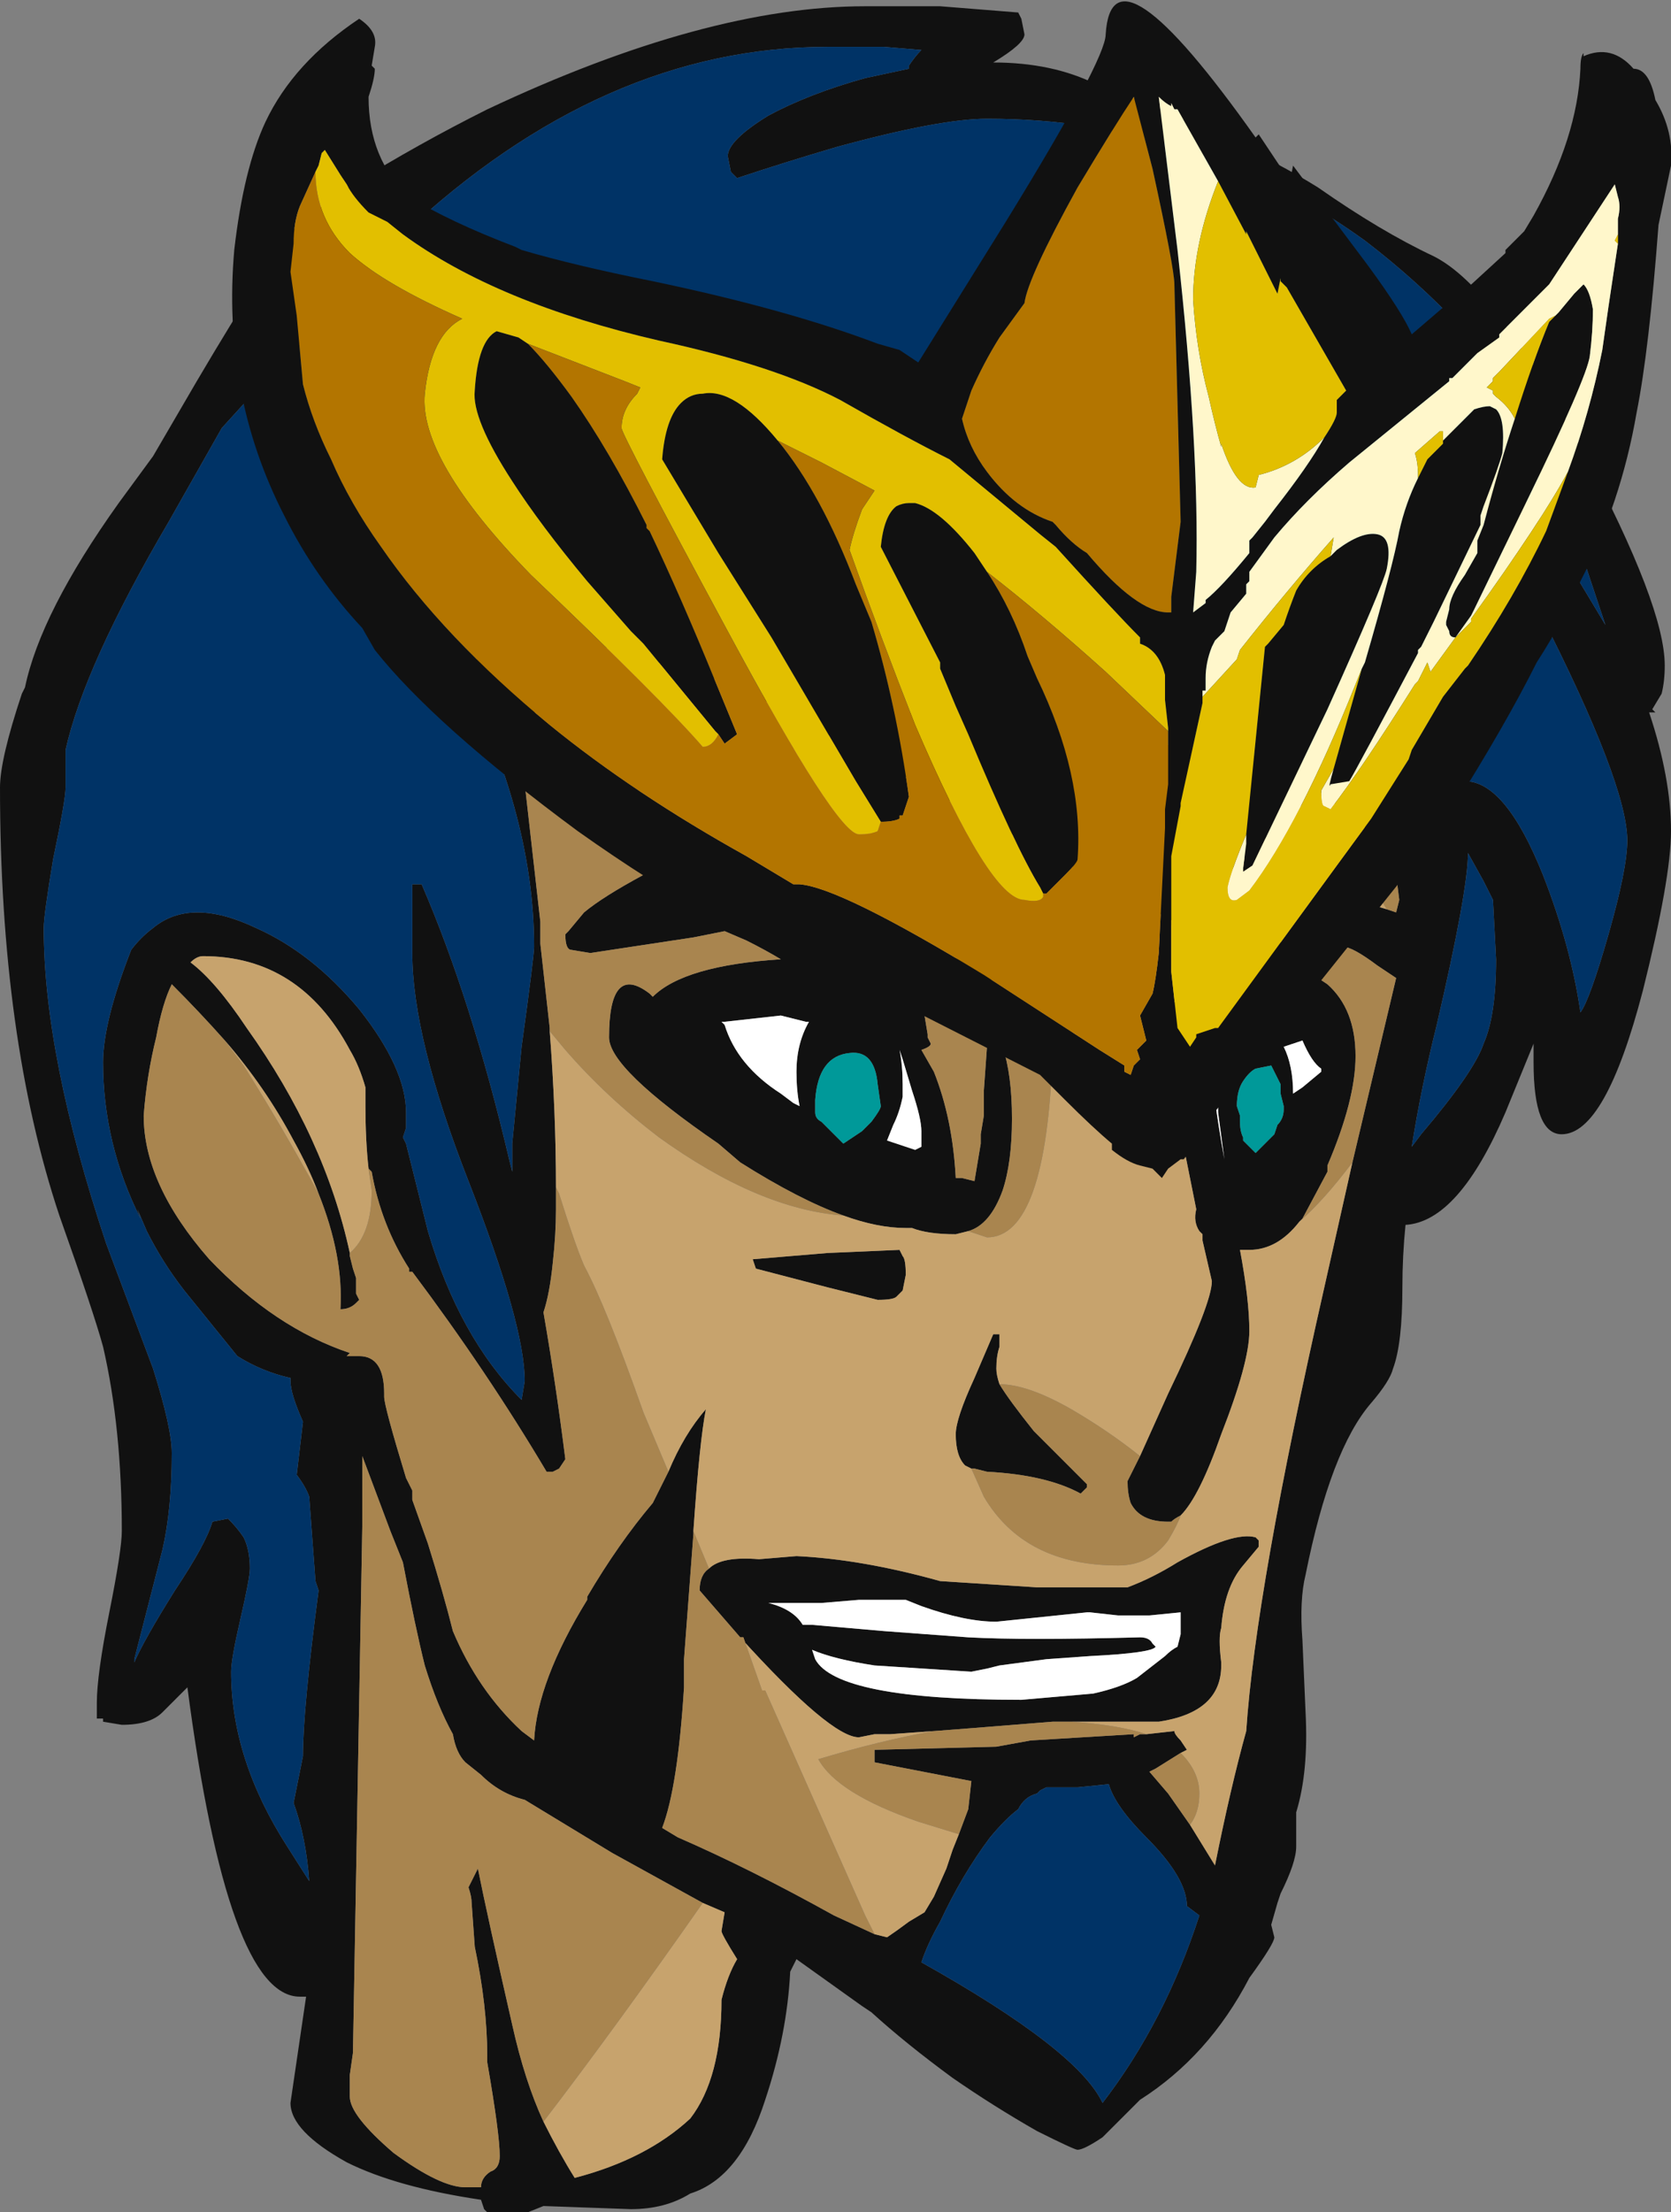 <?xml version="1.0" encoding="UTF-8" standalone="no"?>
<svg xmlns:ffdec="https://www.free-decompiler.com/flash" xmlns:xlink="http://www.w3.org/1999/xlink" ffdec:objectType="frame" height="247.8px" width="187.25px" xmlns="http://www.w3.org/2000/svg">
  <rect width="100%" height="100%" fill="#808080" stroke="none"/>
  <g transform="matrix(1.0, 0.0, 0.0, 1.0, 81.9, 133.35)">
    <use ffdec:characterId="1664" height="35.4" transform="matrix(7.0, 0.0, 0.0, 7.0, -81.9, -133.35)" width="26.75" xlink:href="#shape0"/>
  </g>
  <defs>
    <g id="shape0" transform="matrix(1.0, 0.0, 0.0, 1.0, 11.7, 19.05)">
      <path d="M4.7 -18.5 Q4.7 -18.35 4.2 -18.05 5.15 -18.05 5.85 -17.7 8.2 -16.8 9.4 -16.05 10.4 -15.35 11.25 -14.95 12.25 -14.45 13.65 -11.8 14.95 -9.35 14.95 -8.4 14.95 -8.15 14.9 -7.95 L14.75 -7.7 14.8 -7.65 14.7 -7.65 Q15.05 -6.6 15.05 -5.75 15.05 -5.0 14.6 -3.2 14.0 -0.9 13.3 -0.9 12.85 -0.9 12.85 -2.05 L12.85 -2.35 12.4 -1.25 Q11.65 0.5 10.8 0.55 10.75 1.05 10.75 1.55 10.75 2.45 10.6 2.85 10.55 3.05 10.25 3.4 9.6 4.15 9.2 6.15 9.1 6.55 9.15 7.2 L9.2 8.35 Q9.25 9.3 9.05 9.95 L9.05 10.5 Q9.05 10.75 8.8 11.25 L8.75 11.4 8.65 11.75 8.7 11.95 Q8.7 12.05 8.3 12.6 7.65 13.85 6.55 14.55 L5.95 15.15 Q5.65 15.35 5.55 15.35 5.5 15.35 4.9 15.05 4.2 14.65 3.55 14.2 2.8 13.65 2.25 13.15 L2.1 13.05 1.05 12.3 0.95 12.5 Q0.9 13.5 0.55 14.55 0.15 15.8 -0.65 16.05 -1.05 16.3 -1.6 16.3 L-3.0 16.25 -3.25 16.35 -3.9 16.35 -3.95 16.3 -4.0 16.15 Q-5.35 15.95 -6.15 15.55 -7.05 15.05 -7.05 14.6 L-6.8 12.9 -6.9 12.9 Q-8.05 12.9 -8.7 7.95 L-9.1 8.35 Q-9.3 8.55 -9.75 8.55 L-10.05 8.5 -10.05 8.45 -10.15 8.45 -10.15 8.2 Q-10.15 7.75 -9.95 6.75 -9.75 5.75 -9.75 5.45 -9.75 3.8 -10.05 2.5 -10.2 1.95 -10.75 0.4 -11.7 -2.45 -11.7 -6.45 -11.7 -6.9 -11.35 -7.95 L-11.3 -8.05 Q-11.05 -9.25 -9.8 -11.0 L-9.25 -11.75 -8.55 -12.95 Q-7.4 -14.9 -6.9 -15.5 L-6.05 -16.1 Q-5.0 -16.75 -3.9 -17.3 -0.4 -18.95 2.15 -18.95 L3.35 -18.95 4.6 -18.85 4.65 -18.75 4.7 -18.5 M1.55 -18.3 Q-2.05 -18.3 -5.25 -15.3 L-7.65 -12.75 -8.15 -12.2 -9.0 -10.7 Q-10.35 -8.4 -10.65 -7.05 L-10.65 -6.45 Q-10.65 -6.25 -10.85 -5.3 -11.0 -4.4 -11.0 -4.2 -11.0 -2.15 -10.0 0.85 L-9.25 2.85 Q-8.95 3.8 -8.95 4.2 -8.95 5.1 -9.1 5.75 L-9.55 7.5 -9.55 7.55 Q-9.4 7.2 -8.9 6.4 -8.4 5.65 -8.3 5.3 L-8.05 5.25 Q-7.9 5.4 -7.8 5.55 -7.7 5.75 -7.7 6.05 -7.7 6.2 -7.85 6.85 -8.0 7.5 -8.0 7.7 -8.0 9.1 -7.1 10.5 L-6.75 11.05 Q-6.8 10.35 -7.0 9.8 L-6.85 9.05 Q-6.85 8.3 -6.6 6.4 L-6.65 6.25 -6.75 4.9 Q-6.8 4.75 -6.95 4.55 L-6.85 3.7 Q-7.05 3.25 -7.05 3.05 L-7.05 3.0 Q-7.5 2.9 -7.9 2.65 L-8.75 1.6 Q-9.1 1.15 -9.35 0.65 L-9.5 0.3 -9.45 0.45 Q-10.05 -0.75 -10.05 -2.05 -10.05 -2.7 -9.6 -3.85 -9.45 -4.05 -9.25 -4.2 -8.65 -4.7 -7.6 -4.2 -6.7 -3.8 -5.95 -2.9 -5.2 -1.95 -5.2 -1.25 L-5.2 -1.0 -5.25 -0.85 -5.2 -0.75 -4.85 0.65 Q-4.35 2.35 -3.35 3.35 L-3.3 3.05 Q-3.3 2.15 -4.2 -0.15 -5.1 -2.45 -5.1 -3.8 L-5.1 -4.9 -4.95 -4.9 Q-4.15 -3.05 -3.55 -0.5 L-3.5 -0.3 -3.5 -0.75 -3.35 -2.3 Q-3.15 -3.75 -3.15 -3.9 -3.15 -6.1 -4.45 -8.55 L11.75 -6.55 Q12.4 -6.55 13.0 -5.05 13.45 -3.9 13.6 -2.85 13.75 -3.05 14.05 -4.1 14.35 -5.15 14.35 -5.6 14.35 -6.5 12.95 -9.25 L11.25 -12.45 Q12.4 -11.75 13.7 -9.55 L14.0 -9.05 13.7 -9.95 11.7 -13.8 Q11.0 -14.55 10.15 -15.2 7.45 -17.15 4.1 -17.15 3.35 -17.15 1.7 -16.7 0.85 -16.45 0.1 -16.2 L0.0 -16.3 -0.05 -16.55 Q-0.05 -16.8 0.6 -17.2 1.25 -17.55 2.15 -17.8 L2.85 -17.95 2.85 -18.0 Q2.95 -18.15 3.05 -18.25 L2.45 -18.3 1.55 -18.3 M10.5 -4.5 L10.65 -4.45 10.7 -4.65 10.6 -5.45 9.4 -6.4 7.1 -4.3 0.05 -8.1 -2.75 -8.9 -3.35 -6.95 -3.05 -4.3 -3.05 -3.95 -2.9 -2.6 -2.9 -2.55 Q-2.8 -1.25 -2.8 -0.05 L-2.8 0.3 Q-2.8 0.7 -2.85 1.15 -2.9 1.65 -3.0 1.95 -2.8 3.1 -2.65 4.3 L-2.75 4.45 -2.85 4.5 -2.95 4.5 Q-3.9 2.9 -5.1 1.3 L-5.15 1.3 -5.15 1.25 Q-5.6 0.55 -5.75 -0.3 L-5.8 -0.35 Q-5.85 -0.8 -5.85 -1.35 L-5.85 -1.65 Q-5.95 -2.0 -6.1 -2.25 -6.9 -3.75 -8.45 -3.75 -8.55 -3.75 -8.65 -3.65 -8.25 -3.35 -7.75 -2.6 -6.5 -0.85 -6.1 1.0 L-6.1 1.05 -6.05 1.25 -6.0 1.4 -6.0 1.65 -5.95 1.75 -6.0 1.8 Q-6.1 1.9 -6.25 1.9 -6.2 1.05 -6.6 0.05 -6.75 -0.35 -7.0 -0.8 -7.45 -1.65 -8.1 -2.4 -8.5 -2.85 -8.95 -3.3 -9.1 -3.0 -9.2 -2.45 -9.35 -1.85 -9.4 -1.2 -9.4 -0.1 -8.35 1.1 -7.3 2.2 -6.1 2.6 L-6.15 2.65 -5.95 2.65 Q-5.55 2.65 -5.55 3.25 L-5.55 3.3 Q-5.55 3.45 -5.2 4.6 L-5.1 4.8 -5.1 4.95 -4.85 5.65 Q-4.6 6.45 -4.45 7.05 -4.05 8.0 -3.35 8.65 L-3.15 8.8 Q-3.1 7.85 -2.3 6.55 L-2.3 6.5 Q-1.8 5.65 -1.25 5.0 L-1.0 4.5 Q-0.75 3.9 -0.4 3.5 -0.5 4.0 -0.6 5.45 L-0.6 5.5 -0.75 7.5 -0.75 7.95 Q-0.85 9.55 -1.1 10.2 L-0.85 10.35 Q0.3 10.85 1.65 11.6 L2.3 11.9 2.5 11.95 Q2.65 11.85 2.85 11.7 L3.1 11.55 3.25 11.3 3.45 10.85 3.55 10.55 3.65 10.3 3.8 9.9 3.85 9.45 2.3 9.15 2.3 8.95 4.25 8.9 4.8 8.8 6.45 8.7 6.45 8.75 6.55 8.7 6.65 8.7 7.1 8.65 Q7.1 8.7 7.2 8.8 L7.3 8.95 7.2 9.0 6.8 9.25 6.7 9.3 7.0 9.65 7.35 10.15 7.75 10.8 Q8.0 9.55 8.25 8.65 8.4 6.4 9.5 1.55 L9.95 -0.45 10.65 -3.4 10.35 -3.6 Q9.95 -3.9 9.8 -3.9 L9.4 -3.4 9.55 -3.3 Q10.0 -2.9 10.0 -2.15 10.0 -1.45 9.55 -0.4 L9.55 -0.3 9.15 0.45 9.1 0.5 Q8.75 0.95 8.3 0.95 L8.15 0.95 Q8.3 1.75 8.3 2.25 8.3 2.75 7.85 3.9 7.5 4.9 7.2 5.2 7.1 5.25 7.05 5.3 L7.0 5.3 Q6.55 5.3 6.4 5.0 6.35 4.85 6.35 4.65 L6.55 4.25 7.0 3.25 Q7.7 1.8 7.7 1.45 L7.55 0.8 7.55 0.7 7.5 0.65 Q7.4 0.5 7.45 0.3 L7.3 -0.45 Q6.9 -2.4 6.9 -2.9 L10.0 -4.65 10.5 -4.5 M4.35 -3.45 L3.05 -2.85 3.1 -2.8 3.15 -2.5 3.15 -2.45 3.2 -2.35 Q3.2 -2.3 3.05 -2.25 L3.25 -1.9 Q3.55 -1.15 3.6 -0.2 L3.7 -0.2 3.9 -0.15 4.0 -0.75 4.0 -0.9 4.05 -1.2 4.05 -1.6 4.1 -2.3 4.35 -2.3 Q4.5 -1.85 4.5 -1.15 4.5 -0.45 4.35 0.0 4.15 0.55 3.8 0.65 L3.6 0.7 Q3.15 0.7 2.9 0.6 L2.8 0.6 Q2.35 0.6 1.8 0.4 1.1 0.15 0.15 -0.45 L-0.2 -0.75 Q-1.95 -1.95 -1.95 -2.45 -1.95 -3.65 -1.3 -3.15 L-1.25 -3.1 Q-0.75 -3.6 0.8 -3.7 0.55 -3.85 0.25 -4.0 L-0.1 -4.15 -0.6 -4.05 -2.25 -3.8 -2.55 -3.85 -2.55 -3.85 Q-2.65 -3.85 -2.65 -4.1 L-2.6 -4.15 -2.35 -4.45 Q-2.05 -4.7 -1.4 -5.05 L-0.95 -5.35 4.35 -3.45 M2.7 -2.25 Q2.75 -2.0 2.75 -1.7 L2.75 -1.5 Q2.7 -1.25 2.6 -1.05 L2.5 -0.8 2.95 -0.65 3.05 -0.7 3.05 -0.95 Q3.05 -1.15 2.9 -1.6 L2.75 -2.1 2.7 -2.25 M1.25 -2.7 L1.2 -2.7 0.8 -2.8 -0.1 -2.7 -0.15 -2.7 -0.1 -2.65 Q0.1 -2.0 0.8 -1.55 L1.0 -1.4 1.1 -1.35 Q1.05 -1.6 1.05 -1.9 1.05 -2.35 1.25 -2.7 M1.35 -1.25 Q1.35 -1.15 1.45 -1.1 L1.8 -0.75 2.1 -0.95 2.25 -1.1 Q2.4 -1.3 2.4 -1.35 L2.35 -1.7 Q2.3 -2.25 1.9 -2.2 1.4 -2.15 1.35 -1.45 L1.35 -1.25 M7.75 -1.9 L7.75 -1.45 Q7.8 -1.05 7.9 -0.5 L7.8 -1.25 7.8 -1.45 7.75 -1.9 M8.65 -2.0 L8.4 -1.95 Q8.3 -1.9 8.2 -1.75 8.1 -1.6 8.1 -1.35 L8.15 -1.2 8.15 -1.1 Q8.15 -0.95 8.2 -0.85 L8.2 -0.8 Q8.3 -0.7 8.4 -0.6 L8.7 -0.9 8.75 -1.05 Q8.85 -1.15 8.85 -1.3 L8.85 -1.35 8.8 -1.55 8.8 -1.7 8.65 -2.0 M9.45 -1.95 Q9.3 -2.05 9.15 -2.4 L8.85 -2.3 Q9.0 -2.0 9.0 -1.55 L9.15 -1.65 9.45 -1.9 9.45 -1.95 M11.05 -0.9 Q11.9 -1.9 12.05 -2.35 12.25 -2.8 12.25 -3.7 L12.2 -4.65 12.05 -4.95 11.8 -5.4 Q11.8 -4.8 11.3 -2.65 11.05 -1.65 10.9 -0.7 L11.05 -0.9 M-0.35 6.05 Q-0.15 5.85 0.45 5.9 L1.05 5.85 Q2.1 5.9 3.35 6.25 L4.9 6.35 6.35 6.35 Q6.75 6.2 7.15 5.95 8.05 5.45 8.4 5.55 L8.45 5.6 8.45 5.7 8.2 6.0 Q7.9 6.35 7.85 7.0 7.8 7.15 7.85 7.55 L7.85 7.6 Q7.85 8.35 6.85 8.5 L5.15 8.5 3.9 8.6 3.25 8.65 2.55 8.7 2.3 8.7 2.05 8.75 Q1.6 8.75 0.15 7.15 L-0.5 6.4 Q-0.5 6.15 -0.35 6.05 M6.7 6.8 L6.2 6.8 5.75 6.75 5.7 6.75 4.25 6.9 Q3.75 6.9 3.05 6.65 L2.8 6.55 2.05 6.55 1.45 6.6 0.6 6.6 Q1.0 6.7 1.15 6.95 L1.3 6.95 2.45 7.05 3.8 7.15 Q4.7 7.2 6.55 7.15 6.7 7.15 6.75 7.25 L6.8 7.3 Q6.75 7.4 5.75 7.45 L5.05 7.5 4.3 7.6 4.1 7.65 3.85 7.7 2.3 7.6 Q1.65 7.5 1.3 7.35 L1.35 7.5 Q1.7 8.15 4.65 8.15 L5.8 8.05 Q6.25 7.95 6.5 7.8 L6.95 7.45 Q7.05 7.35 7.15 7.3 L7.2 7.1 7.2 6.75 6.7 6.8 M3.85 4.45 L3.75 4.4 Q3.6 4.25 3.6 3.9 3.6 3.65 3.9 3.0 L4.2 2.3 4.3 2.3 4.3 2.5 Q4.25 2.65 4.25 2.85 4.25 2.95 4.3 3.1 4.45 3.35 4.85 3.85 L5.7 4.7 5.7 4.75 5.6 4.85 Q5.05 4.55 4.1 4.5 L3.9 4.45 3.85 4.45 M2.65 1.7 Q2.6 1.75 2.35 1.75 L1.55 1.55 0.4 1.25 0.35 1.1 1.55 1.0 2.7 0.95 2.75 1.05 Q2.8 1.1 2.8 1.35 L2.75 1.6 2.65 1.7 M5.05 9.55 L4.95 9.6 4.9 9.65 Q4.7 9.7 4.6 9.9 4.4 10.05 4.15 10.35 3.7 10.95 3.35 11.7 3.15 12.05 3.05 12.35 5.55 13.75 5.95 14.6 6.95 13.3 7.5 11.6 L7.3 11.45 Q7.3 11.0 6.65 10.35 6.15 9.85 6.05 9.5 L5.55 9.55 5.05 9.55 M-0.45 11.4 L-1.9 10.6 -3.3 9.75 Q-3.7 9.65 -4.0 9.35 L-4.25 9.15 Q-4.4 9.0 -4.45 8.7 -4.7 8.25 -4.9 7.6 -5.05 7.0 -5.25 5.95 L-5.45 5.45 -5.9 4.25 -5.9 5.35 -6.05 13.8 -6.1 14.15 -6.1 14.5 Q-6.1 14.8 -5.4 15.4 -4.65 15.95 -4.25 15.95 L-4.0 15.95 Q-4.0 15.8 -3.85 15.7 -3.7 15.65 -3.7 15.45 -3.7 15.1 -3.9 13.95 L-3.9 13.85 Q-3.9 13.05 -4.1 12.1 L-4.15 11.4 Q-4.15 11.3 -4.2 11.15 L-4.05 10.85 Q-3.9 11.6 -3.5 13.35 -3.3 14.25 -3.0 14.9 -2.75 15.4 -2.5 15.8 -1.35 15.5 -0.65 14.85 -0.15 14.2 -0.15 12.95 -0.05 12.55 0.1 12.3 -0.15 11.9 -0.15 11.85 L-0.1 11.55 -0.45 11.4 M-6.4 2.9 L-6.4 2.9" fill="#111111" fill-rule="evenodd" stroke="none"/>
      <path d="M1.55 -18.3 L2.45 -18.3 3.05 -18.25 Q2.95 -18.15 2.85 -18.0 L2.85 -17.95 2.15 -17.8 Q1.25 -17.55 0.6 -17.2 -0.05 -16.8 -0.05 -16.55 L0.0 -16.3 0.1 -16.2 Q0.85 -16.45 1.7 -16.7 3.35 -17.15 4.1 -17.15 7.45 -17.15 10.15 -15.2 11.0 -14.55 11.7 -13.8 L13.7 -9.95 14.0 -9.05 13.7 -9.55 Q12.4 -11.75 11.25 -12.45 L12.95 -9.25 Q14.35 -6.5 14.35 -5.6 14.35 -5.15 14.05 -4.1 13.75 -3.05 13.6 -2.85 13.45 -3.9 13.0 -5.05 12.4 -6.55 11.75 -6.55 L-4.45 -8.55 Q-3.15 -6.1 -3.15 -3.9 -3.15 -3.75 -3.35 -2.3 L-3.5 -0.75 -3.5 -0.3 -3.55 -0.5 Q-4.15 -3.05 -4.95 -4.9 L-5.1 -4.9 -5.1 -3.8 Q-5.1 -2.45 -4.2 -0.15 -3.3 2.15 -3.3 3.05 L-3.35 3.35 Q-4.35 2.35 -4.85 0.65 L-5.2 -0.75 -5.25 -0.85 -5.2 -1.0 -5.2 -1.25 Q-5.2 -1.95 -5.95 -2.9 -6.7 -3.8 -7.6 -4.2 -8.65 -4.7 -9.25 -4.2 -9.45 -4.05 -9.6 -3.85 -10.05 -2.7 -10.05 -2.05 -10.05 -0.75 -9.45 0.45 L-9.5 0.3 -9.35 0.65 Q-9.1 1.15 -8.75 1.6 L-7.9 2.65 Q-7.5 2.9 -7.05 3.0 L-7.05 3.05 Q-7.05 3.25 -6.85 3.7 L-6.95 4.55 Q-6.8 4.75 -6.75 4.9 L-6.65 6.25 -6.6 6.4 Q-6.85 8.3 -6.85 9.05 L-7.0 9.8 Q-6.8 10.35 -6.75 11.05 L-7.1 10.5 Q-8.0 9.1 -8.0 7.7 -8.0 7.5 -7.85 6.85 -7.7 6.2 -7.7 6.05 -7.7 5.75 -7.8 5.55 -7.9 5.4 -8.05 5.25 L-8.3 5.3 Q-8.4 5.65 -8.9 6.4 -9.4 7.2 -9.55 7.55 L-9.55 7.5 -9.1 5.75 Q-8.95 5.1 -8.95 4.2 -8.95 3.8 -9.25 2.85 L-10.0 0.85 Q-11.0 -2.15 -11.0 -4.2 -11.0 -4.4 -10.85 -5.3 -10.65 -6.25 -10.65 -6.45 L-10.65 -7.05 Q-10.35 -8.4 -9.0 -10.7 L-8.15 -12.2 -7.65 -12.75 -5.25 -15.3 Q-2.05 -18.3 1.55 -18.3 M11.05 -0.9 L10.9 -0.7 Q11.05 -1.65 11.3 -2.65 11.8 -4.8 11.8 -5.4 L12.05 -4.95 12.2 -4.65 12.25 -3.7 Q12.25 -2.8 12.05 -2.35 11.9 -1.9 11.05 -0.9 M5.05 9.55 L5.55 9.55 6.05 9.5 Q6.15 9.85 6.65 10.35 7.3 11.0 7.3 11.45 L7.5 11.6 Q6.95 13.3 5.95 14.6 5.55 13.75 3.05 12.35 3.15 12.05 3.35 11.7 3.7 10.95 4.15 10.35 4.4 10.05 4.6 9.9 4.7 9.7 4.9 9.65 L4.95 9.6 5.05 9.55" fill="#003366" fill-rule="evenodd" stroke="none"/>
      <path d="M9.4 -6.4 L10.05 -5.25 10.5 -4.5 10.0 -4.65 6.9 -2.9 Q6.9 -2.4 7.3 -0.45 L7.45 0.3 Q7.4 0.5 7.5 0.65 L7.55 0.7 7.55 0.8 7.7 1.45 Q7.7 1.8 7.0 3.25 L6.55 4.25 Q6.05 3.85 5.45 3.5 4.75 3.1 4.3 3.1 4.25 2.95 4.25 2.85 4.25 2.65 4.3 2.5 L4.3 2.3 4.2 2.3 3.9 3.0 Q3.6 3.65 3.6 3.9 3.6 4.25 3.75 4.4 L3.85 4.45 4.05 4.9 Q4.7 6.0 6.2 6.0 6.7 6.0 7.0 5.6 7.15 5.35 7.2 5.2 7.5 4.9 7.85 3.9 8.3 2.75 8.3 2.25 8.3 1.75 8.15 0.95 L8.3 0.95 Q8.75 0.95 9.1 0.5 9.5 0.15 9.95 -0.45 L9.5 1.55 Q8.4 6.4 8.25 8.65 8.0 9.55 7.75 10.8 L7.35 10.15 Q7.5 9.95 7.5 9.65 7.5 9.3 7.2 9.0 L7.3 8.95 7.2 8.8 Q7.1 8.7 7.1 8.65 L6.65 8.7 Q6.2 8.55 5.45 8.5 L5.15 8.5 6.85 8.5 Q7.85 8.35 7.85 7.6 L7.85 7.55 Q7.8 7.15 7.85 7.0 7.9 6.35 8.2 6.0 L8.45 5.7 8.45 5.6 8.4 5.55 Q8.05 5.45 7.15 5.95 6.75 6.2 6.35 6.35 L4.9 6.35 3.35 6.25 Q2.1 5.9 1.05 5.85 L0.45 5.9 Q-0.15 5.85 -0.35 6.05 L-0.6 5.45 Q-0.5 4.0 -0.4 3.5 -0.75 3.9 -1.0 4.5 L-1.4 3.55 Q-2.0 1.85 -2.35 1.2 -2.5 0.85 -2.75 0.05 L-2.8 -0.05 Q-2.8 -1.25 -2.9 -2.55 L-2.65 -2.25 Q-2.0 -1.5 -1.15 -0.85 0.45 0.3 1.8 0.4 2.35 0.6 2.8 0.6 L2.9 0.6 Q3.15 0.7 3.6 0.7 L3.8 0.65 4.1 0.75 Q5.05 0.75 5.15 -2.2 L7.1 -4.3 9.4 -6.4 M3.65 10.3 L3.55 10.55 3.45 10.85 3.25 11.3 3.1 11.55 2.85 11.7 Q2.65 11.85 2.5 11.95 L2.3 11.9 2.15 11.6 0.55 8.0 0.5 8.0 0.2 7.15 0.15 7.15 Q1.6 8.75 2.05 8.75 L2.3 8.7 2.55 8.7 3.25 8.65 Q2.4 8.8 1.4 9.1 1.7 9.65 3.0 10.1 L3.65 10.3 M-8.1 -2.4 Q-7.45 -1.65 -7.0 -0.8 -6.75 -0.35 -6.6 0.05 -7.2 -1.05 -7.8 -2.0 L-8.1 -2.4 M-6.1 1.0 Q-6.5 -0.85 -7.75 -2.6 -8.25 -3.35 -8.65 -3.65 -8.55 -3.75 -8.45 -3.75 -6.9 -3.75 -6.1 -2.25 -5.95 -2.0 -5.85 -1.65 L-5.85 -1.35 Q-5.85 -0.8 -5.8 -0.35 L-5.75 0.0 Q-5.75 0.7 -6.1 1.0 M-2.75 -8.9 L0.05 -8.1 4.35 -3.45 -0.95 -5.35 -2.75 -8.9 M2.65 1.7 L2.75 1.6 2.8 1.35 Q2.8 1.1 2.75 1.05 L2.7 0.95 1.55 1.0 0.35 1.1 0.4 1.25 1.55 1.55 2.35 1.75 Q2.6 1.75 2.65 1.7 M-3.0 14.9 Q-1.85 13.4 -0.45 11.4 L-0.1 11.55 -0.15 11.85 Q-0.15 11.9 0.1 12.3 -0.05 12.55 -0.15 12.95 -0.15 14.2 -0.65 14.85 -1.35 15.5 -2.5 15.8 -2.75 15.4 -3.0 14.9" fill="#c7a36d" fill-rule="evenodd" stroke="none"/>
      <path d="M1.25 -2.7 Q1.05 -2.35 1.05 -1.9 1.05 -1.6 1.1 -1.35 L1.0 -1.4 0.8 -1.55 Q0.1 -2.0 -0.1 -2.65 L-0.15 -2.7 -0.1 -2.7 0.8 -2.8 1.2 -2.7 1.25 -2.7 M2.7 -2.25 L2.75 -2.1 2.9 -1.6 Q3.05 -1.15 3.05 -0.95 L3.05 -0.7 2.95 -0.65 2.5 -0.8 2.6 -1.05 Q2.7 -1.25 2.75 -1.5 L2.75 -1.7 Q2.75 -2.0 2.7 -2.25 M7.75 -1.9 L7.8 -1.45 7.8 -1.25 7.9 -0.5 Q7.8 -1.05 7.75 -1.45 L7.75 -1.9 M9.45 -1.95 L9.45 -1.9 9.15 -1.65 9.0 -1.55 Q9.0 -2.0 8.85 -2.3 L9.15 -2.4 Q9.3 -2.05 9.45 -1.95 M6.7 6.8 L7.2 6.75 7.2 7.1 7.15 7.3 Q7.05 7.35 6.95 7.45 L6.5 7.8 Q6.25 7.95 5.8 8.05 L4.65 8.15 Q1.7 8.15 1.35 7.5 L1.3 7.35 Q1.65 7.5 2.3 7.6 L3.85 7.7 4.1 7.65 4.3 7.6 5.05 7.5 5.75 7.45 Q6.75 7.4 6.8 7.3 L6.75 7.25 Q6.7 7.15 6.55 7.15 4.7 7.2 3.8 7.15 L2.45 7.05 1.3 6.95 1.15 6.95 Q1.0 6.7 0.6 6.6 L1.45 6.6 2.05 6.55 2.8 6.55 3.05 6.65 Q3.75 6.9 4.25 6.9 L5.7 6.75 5.75 6.75 6.2 6.8 6.7 6.8" fill="#ffffff" fill-rule="evenodd" stroke="none"/>
      <path d="M9.4 -6.4 L10.6 -5.45 10.7 -4.65 10.65 -4.45 10.5 -4.5 10.05 -5.25 9.4 -6.4 M6.55 4.25 L6.35 4.65 Q6.35 4.85 6.4 5.0 6.55 5.3 7.0 5.3 L7.05 5.3 Q7.1 5.25 7.2 5.2 7.15 5.35 7.0 5.6 6.7 6.0 6.2 6.0 4.7 6.0 4.05 4.9 L3.85 4.45 3.9 4.45 4.1 4.5 Q5.05 4.55 5.6 4.85 L5.7 4.75 5.7 4.7 4.85 3.85 Q4.45 3.35 4.3 3.1 4.75 3.1 5.45 3.5 6.05 3.85 6.55 4.25 M9.1 0.5 L9.15 0.45 9.55 -0.3 9.55 -0.4 Q10.0 -1.45 10.0 -2.15 10.0 -2.9 9.55 -3.3 L9.4 -3.4 9.8 -3.9 Q9.95 -3.9 10.35 -3.6 L10.65 -3.4 9.95 -0.45 Q9.5 0.15 9.1 0.5 M7.35 10.15 L7.0 9.65 6.7 9.3 6.8 9.25 7.2 9.0 Q7.5 9.3 7.5 9.65 7.5 9.95 7.35 10.15 M6.65 8.7 L6.55 8.7 6.45 8.75 6.45 8.7 4.8 8.8 4.25 8.9 2.3 8.95 2.3 9.15 3.85 9.45 3.8 9.9 3.65 10.3 3.0 10.1 Q1.7 9.65 1.4 9.1 2.4 8.8 3.25 8.65 L3.9 8.6 5.15 8.5 5.45 8.5 Q6.2 8.55 6.65 8.7 M2.3 11.9 L1.65 11.6 Q0.3 10.85 -0.85 10.35 L-1.1 10.2 Q-0.85 9.55 -0.75 7.95 L-0.75 7.5 -0.6 5.5 -0.6 5.45 -0.35 6.05 Q-0.5 6.15 -0.5 6.4 L0.15 7.15 0.2 7.15 0.5 8.0 0.55 8.0 2.15 11.6 2.3 11.9 M-1.0 4.5 L-1.25 5.0 Q-1.8 5.65 -2.3 6.5 L-2.3 6.55 Q-3.1 7.85 -3.15 8.8 L-3.35 8.65 Q-4.05 8.0 -4.45 7.05 -4.6 6.45 -4.85 5.65 L-5.1 4.95 -5.1 4.8 -5.2 4.6 Q-5.55 3.45 -5.55 3.3 L-5.55 3.25 Q-5.55 2.65 -5.95 2.65 L-6.15 2.65 -6.1 2.6 Q-7.3 2.2 -8.35 1.1 -9.4 -0.1 -9.4 -1.2 -9.35 -1.85 -9.2 -2.45 -9.1 -3.0 -8.95 -3.3 -8.5 -2.85 -8.1 -2.4 L-7.8 -2.0 Q-7.2 -1.05 -6.6 0.05 -6.2 1.05 -6.25 1.9 -6.1 1.9 -6.0 1.8 L-5.95 1.75 -6.0 1.65 -6.0 1.4 -6.05 1.25 -6.1 1.05 -6.1 1.0 Q-5.75 0.7 -5.75 0.0 L-5.8 -0.35 -5.75 -0.3 Q-5.6 0.55 -5.15 1.25 L-5.15 1.3 -5.1 1.3 Q-3.9 2.9 -2.95 4.5 L-2.85 4.5 -2.75 4.45 -2.65 4.3 Q-2.8 3.1 -3.0 1.95 -2.9 1.65 -2.85 1.15 -2.8 0.7 -2.8 0.3 L-2.8 -0.05 -2.75 0.05 Q-2.5 0.85 -2.35 1.2 -2.0 1.85 -1.4 3.55 L-1.0 4.5 M-2.9 -2.55 L-2.9 -2.6 -3.05 -3.95 -3.05 -4.3 -3.35 -6.95 -2.75 -8.9 -0.95 -5.35 -1.4 -5.05 Q-2.05 -4.7 -2.35 -4.45 L-2.6 -4.15 -2.65 -4.1 Q-2.65 -3.85 -2.55 -3.85 L-2.55 -3.85 -2.25 -3.8 -0.6 -4.05 -0.1 -4.15 0.25 -4.0 Q0.55 -3.85 0.8 -3.7 -0.75 -3.6 -1.25 -3.1 L-1.3 -3.15 Q-1.95 -3.65 -1.95 -2.45 -1.95 -1.95 -0.2 -0.75 L0.15 -0.45 Q1.1 0.15 1.8 0.4 0.45 0.3 -1.15 -0.85 -2.0 -1.5 -2.65 -2.25 L-2.9 -2.55 M0.05 -8.1 L7.1 -4.3 5.15 -2.2 Q5.05 0.75 4.1 0.75 L3.8 0.65 Q4.15 0.55 4.35 0.0 4.5 -0.45 4.5 -1.15 4.5 -1.85 4.35 -2.3 L4.1 -2.3 4.05 -1.6 4.05 -1.2 4.0 -0.9 4.0 -0.75 3.9 -0.15 3.7 -0.2 3.6 -0.2 Q3.55 -1.15 3.25 -1.9 L3.05 -2.25 Q3.2 -2.3 3.2 -2.35 L3.15 -2.45 3.15 -2.5 3.1 -2.8 3.05 -2.85 4.35 -3.45 0.05 -8.1 M-3.0 14.9 Q-3.3 14.25 -3.5 13.35 -3.9 11.6 -4.05 10.85 L-4.2 11.15 Q-4.15 11.3 -4.15 11.4 L-4.1 12.1 Q-3.9 13.05 -3.9 13.85 L-3.9 13.95 Q-3.7 15.1 -3.7 15.45 -3.7 15.65 -3.85 15.7 -4.0 15.8 -4.0 15.95 L-4.25 15.95 Q-4.65 15.95 -5.4 15.4 -6.1 14.8 -6.1 14.5 L-6.1 14.15 -6.05 13.8 -5.9 5.35 -5.9 4.25 -5.45 5.45 -5.25 5.95 Q-5.05 7.0 -4.9 7.6 -4.7 8.25 -4.45 8.7 -4.4 9.0 -4.25 9.15 L-4.0 9.35 Q-3.7 9.65 -3.3 9.75 L-1.9 10.6 -0.45 11.4 Q-1.85 13.4 -3.0 14.9" fill="#a9854f" fill-rule="evenodd" stroke="none"/>
      <path d="M1.35 -1.25 L1.35 -1.45 Q1.4 -2.15 1.9 -2.2 2.3 -2.25 2.35 -1.7 L2.4 -1.35 Q2.4 -1.3 2.25 -1.1 L2.1 -0.95 1.8 -0.75 1.45 -1.1 Q1.35 -1.15 1.35 -1.25 M8.65 -2.0 L8.8 -1.7 8.8 -1.55 8.85 -1.35 8.85 -1.3 Q8.85 -1.15 8.75 -1.05 L8.7 -0.9 8.4 -0.6 Q8.3 -0.7 8.2 -0.8 L8.2 -0.85 Q8.15 -0.95 8.15 -1.1 L8.15 -1.2 8.1 -1.35 Q8.1 -1.6 8.2 -1.75 8.3 -1.9 8.4 -1.95 L8.65 -2.0" fill="#009999" fill-rule="evenodd" stroke="none"/>
      <path d="M13.65 -18.15 Q14.1 -18.35 14.45 -17.95 14.7 -17.95 14.8 -17.45 15.1 -16.95 15.05 -16.4 L14.85 -15.45 Q14.7 -13.45 14.5 -12.45 14.25 -11.0 13.6 -9.75 13.35 -9.15 12.9 -8.45 12.4 -7.45 11.55 -6.1 L10.8 -5.05 8.4 -2.05 7.45 -0.9 Q7.45 -0.75 7.25 -0.5 L7.2 -0.5 7.0 -0.35 6.9 -0.2 6.75 -0.35 6.55 -0.4 Q6.35 -0.45 6.1 -0.65 L6.1 -0.75 Q5.8 -1.0 5.35 -1.45 L4.95 -1.85 1.8 -3.45 0.95 -3.95 0.9 -4.0 Q-0.05 -4.05 -2.45 -5.75 -4.75 -7.45 -5.7 -8.65 L-5.9 -9.0 Q-6.65 -9.8 -7.15 -10.8 -8.15 -12.75 -7.95 -15.05 -7.8 -16.35 -7.45 -17.1 -7.0 -18.05 -5.95 -18.75 -5.65 -18.55 -5.7 -18.3 L-5.75 -18.0 -5.7 -17.95 Q-5.7 -17.8 -5.8 -17.5 -5.8 -16.5 -5.15 -15.9 -4.5 -15.5 -3.45 -15.1 L-3.35 -15.05 Q-2.5 -14.8 -1.25 -14.55 0.9 -14.1 2.35 -13.55 L2.7 -13.45 3.0 -13.25 4.4 -15.5 Q6.0 -18.1 6.0 -18.5 6.1 -20.1 8.4 -16.85 L8.45 -16.9 8.95 -16.15 9.0 -16.4 10.2 -14.8 Q10.75 -14.05 10.9 -13.7 L11.6 -14.3 11.6 -14.35 11.8 -14.45 12.4 -15.0 12.4 -15.05 12.7 -15.35 12.85 -15.6 Q13.55 -16.85 13.6 -17.95 13.6 -18.15 13.65 -18.2 L13.65 -18.15 M14.2 -15.3 L14.2 -15.55 Q14.25 -15.75 14.2 -15.9 L14.15 -16.1 13.1 -14.5 12.3 -13.7 12.3 -13.65 11.95 -13.4 11.55 -13.0 11.5 -13.0 11.5 -12.95 9.9 -11.65 Q9.2 -11.05 8.7 -10.45 L8.3 -9.9 8.3 -9.75 8.25 -9.7 8.25 -9.55 8.0 -9.25 Q7.95 -9.1 7.9 -8.95 L7.75 -8.8 7.7 -8.7 Q7.6 -8.45 7.6 -8.2 7.6 -8.1 7.6 -8.0 L7.55 -8.0 7.55 -7.9 7.55 -7.8 7.2 -6.2 7.2 -6.15 7.05 -5.35 7.05 -3.5 7.15 -2.6 7.35 -2.3 7.45 -2.45 7.45 -2.5 7.75 -2.6 7.8 -2.6 9.7 -5.2 10.25 -5.95 10.85 -6.9 10.9 -7.05 11.4 -7.9 11.75 -8.35 11.8 -8.4 Q12.55 -9.5 13.05 -10.55 L13.4 -11.5 Q13.75 -12.45 13.95 -13.45 L14.05 -14.15 14.2 -15.15 14.2 -15.3 M9.6 -10.15 L9.7 -10.25 Q10.1 -10.55 10.35 -10.5 10.6 -10.45 10.5 -9.95 10.45 -9.7 9.55 -7.7 L8.35 -5.2 8.2 -5.1 8.2 -5.15 8.25 -5.55 8.25 -5.7 Q8.5 -8.2 8.55 -8.7 L8.6 -8.75 8.85 -9.05 Q8.95 -9.35 9.05 -9.6 9.25 -9.95 9.6 -10.15 M10.1 -8.35 L10.15 -8.45 Q10.6 -10.0 10.7 -10.55 10.8 -11.0 11.0 -11.4 L11.15 -11.7 11.4 -11.95 11.4 -12.0 11.9 -12.5 Q12.05 -12.55 12.15 -12.55 L12.25 -12.5 Q12.4 -12.35 12.35 -11.8 12.3 -11.6 12.05 -10.95 L12.0 -10.8 12.0 -10.65 11.25 -9.1 11.05 -8.7 11.0 -8.65 11.0 -8.6 Q10.05 -6.8 9.9 -6.55 L9.6 -6.5 Q9.55 -6.4 9.65 -6.75 L10.1 -8.35 M11.6 -8.85 Q11.5 -8.85 11.5 -8.95 L11.45 -9.05 11.45 -9.1 11.5 -9.3 Q11.5 -9.5 11.75 -9.85 L11.95 -10.2 11.95 -10.4 12.05 -10.65 Q12.3 -11.6 12.55 -12.35 12.85 -13.3 13.1 -13.9 L13.15 -13.95 13.25 -14.05 13.5 -14.35 13.65 -14.5 Q13.75 -14.4 13.8 -14.1 13.8 -13.75 13.75 -13.35 13.7 -13.0 12.75 -11.05 L11.9 -9.3 11.85 -9.2 11.6 -8.85 M4.7 -14.2 L4.3 -13.65 Q4.05 -13.25 3.85 -12.8 L3.7 -12.35 Q3.8 -11.9 4.1 -11.5 4.55 -10.9 5.15 -10.7 L5.2 -10.65 Q5.45 -10.35 5.7 -10.2 6.5 -9.25 7.0 -9.25 L7.05 -9.25 7.05 -9.5 7.2 -10.7 7.1 -14.5 Q7.1 -14.75 6.75 -16.35 L6.45 -17.5 Q6.15 -17.05 5.55 -16.05 4.75 -14.6 4.7 -14.2 M7.8 -16.15 L7.15 -17.3 7.1 -17.3 7.05 -17.4 7.05 -17.35 Q6.95 -17.4 6.85 -17.5 L7.15 -15.05 Q7.5 -11.9 7.45 -9.9 L7.4 -9.25 7.6 -9.4 7.6 -9.45 Q7.85 -9.65 8.3 -10.2 L8.3 -10.4 8.35 -10.45 8.55 -10.7 8.7 -10.9 Q9.25 -11.6 9.5 -12.05 9.7 -12.35 9.7 -12.45 L9.7 -12.65 9.85 -12.8 8.9 -14.45 8.8 -14.55 8.8 -14.6 8.75 -14.35 8.25 -15.35 8.25 -15.3 7.8 -16.15 M7.0 -7.4 L6.95 -7.85 6.95 -8.25 Q6.85 -8.65 6.55 -8.75 6.55 -8.8 6.55 -8.85 6.15 -9.25 5.2 -10.3 L4.95 -10.5 3.5 -11.7 Q2.8 -12.05 1.75 -12.65 0.7 -13.2 -1.15 -13.6 -3.75 -14.2 -5.25 -15.3 L-5.5 -15.5 -5.8 -15.65 Q-6.05 -15.9 -6.15 -16.1 L-6.25 -16.25 -6.5 -16.65 -6.55 -16.6 -6.6 -16.4 -6.65 -16.3 -6.9 -15.75 Q-7.0 -15.5 -7.0 -15.15 L-7.05 -14.7 -6.95 -14.0 -6.85 -12.9 Q-6.7 -12.3 -6.4 -11.7 -6.1 -11.0 -5.6 -10.3 -4.6 -8.85 -2.9 -7.45 -1.55 -6.35 0.25 -5.35 L1.0 -4.9 1.1 -4.9 Q1.75 -4.85 4.05 -3.45 L5.9 -2.25 6.3 -2.0 6.3 -1.9 6.4 -1.85 6.45 -2.0 6.55 -2.1 6.5 -2.25 6.65 -2.4 6.55 -2.8 6.75 -3.15 Q6.8 -3.35 6.85 -3.8 L6.95 -5.8 6.95 -6.1 7.0 -6.5 7.0 -7.4 M-0.2 -7.3 L-0.25 -7.35 -1.4 -8.75 -1.6 -8.95 -2.3 -9.75 Q-3.05 -10.65 -3.5 -11.35 -4.15 -12.35 -4.1 -12.8 -4.05 -13.6 -3.75 -13.75 L-3.4 -13.65 -3.25 -13.55 Q-2.95 -13.25 -2.55 -12.7 -1.95 -11.85 -1.35 -10.65 L-1.35 -10.6 -1.3 -10.55 Q-0.8 -9.5 -0.25 -8.15 L0.1 -7.3 -0.1 -7.15 -0.2 -7.3 M2.4 -5.9 L2.0 -6.55 0.65 -8.85 -0.2 -10.2 -1.1 -11.7 Q-1.05 -12.35 -0.8 -12.6 -0.65 -12.75 -0.45 -12.75 0.05 -12.85 0.75 -12.0 1.45 -11.15 2.0 -9.7 L2.25 -9.1 Q2.65 -7.75 2.85 -6.3 L2.75 -6.0 2.7 -6.0 2.7 -5.95 Q2.6 -5.9 2.4 -5.9 M5.0 -4.75 L4.95 -4.85 Q4.55 -5.5 3.8 -7.3 L3.6 -7.75 3.35 -8.35 3.35 -8.45 2.4 -10.3 Q2.45 -10.8 2.65 -10.95 2.75 -11.0 2.85 -11.0 L2.95 -11.0 Q3.35 -10.9 3.9 -10.2 L4.1 -9.9 Q4.5 -9.3 4.75 -8.55 L4.9 -8.2 Q5.65 -6.65 5.55 -5.3 5.55 -5.25 5.35 -5.05 L5.05 -4.75 5.0 -4.75" fill="#111111" fill-rule="evenodd" stroke="none"/>
      <path d="M7.55 -7.9 L7.55 -8.0 7.6 -8.0 Q7.6 -8.1 7.6 -8.2 7.6 -8.45 7.7 -8.7 L7.75 -8.8 7.9 -8.95 Q7.95 -9.1 8.0 -9.25 L8.25 -9.55 8.25 -9.7 8.3 -9.75 8.3 -9.9 8.7 -10.45 Q9.2 -11.05 9.9 -11.65 L11.5 -12.95 11.5 -13.0 11.55 -13.0 11.95 -13.4 12.3 -13.65 12.3 -13.7 13.1 -14.5 14.15 -16.1 14.2 -15.9 Q14.25 -15.75 14.2 -15.55 L14.2 -15.3 14.15 -15.2 14.2 -15.15 14.05 -14.15 13.95 -13.45 Q13.75 -12.45 13.4 -11.5 13.0 -10.75 11.85 -9.15 L11.85 -9.1 11.6 -8.85 11.2 -8.3 11.15 -8.45 11.0 -8.15 10.95 -8.1 Q10.1 -6.75 9.6 -6.1 L9.5 -6.15 Q9.45 -6.15 9.45 -6.4 L9.65 -6.75 Q9.55 -6.4 9.6 -6.5 L9.9 -6.55 Q10.05 -6.8 11.0 -8.6 L11.0 -8.65 11.05 -8.7 11.25 -9.1 12.0 -10.65 12.0 -10.8 12.05 -10.95 Q12.3 -11.6 12.35 -11.8 12.4 -12.35 12.25 -12.5 L12.15 -12.55 Q12.05 -12.55 11.9 -12.5 L11.4 -12.0 11.4 -12.15 11.35 -12.15 10.95 -11.8 Q11.0 -11.65 11.0 -11.45 L11.0 -11.4 Q10.8 -11.0 10.7 -10.55 10.6 -10.0 10.15 -8.45 L10.1 -8.35 10.0 -8.1 Q9.1 -5.85 8.3 -4.8 L8.1 -4.65 Q7.95 -4.6 7.95 -4.85 8.0 -5.1 8.25 -5.7 L8.25 -5.55 8.2 -5.15 8.2 -5.1 8.35 -5.2 9.55 -7.7 Q10.45 -9.7 10.5 -9.95 10.6 -10.45 10.35 -10.5 10.1 -10.55 9.7 -10.25 L9.6 -10.15 9.65 -10.45 Q8.9 -9.6 8.15 -8.65 L8.1 -8.5 7.55 -7.9 M12.55 -12.35 Q12.3 -11.6 12.05 -10.65 L11.95 -10.4 11.95 -10.2 11.75 -9.85 Q11.5 -9.5 11.5 -9.3 L11.45 -9.1 11.45 -9.05 11.5 -8.95 Q11.5 -8.85 11.6 -8.85 L11.85 -9.2 11.9 -9.3 12.75 -11.05 Q13.7 -13.0 13.75 -13.35 13.8 -13.75 13.8 -14.1 13.75 -14.4 13.65 -14.5 L13.5 -14.35 13.25 -14.05 13.15 -13.95 13.2 -14.0 13.1 -13.95 12.3 -13.1 12.2 -13.0 12.2 -12.95 12.1 -12.85 12.2 -12.8 12.2 -12.75 12.25 -12.7 Q12.45 -12.55 12.55 -12.35 M9.5 -12.05 Q9.25 -11.6 8.7 -10.9 L8.55 -10.7 8.35 -10.45 8.3 -10.4 8.3 -10.2 Q7.85 -9.65 7.6 -9.45 L7.6 -9.4 7.4 -9.25 7.45 -9.9 Q7.5 -11.9 7.15 -15.05 L6.85 -17.5 Q6.95 -17.4 7.05 -17.35 L7.05 -17.4 7.1 -17.3 7.15 -17.3 7.8 -16.15 Q7.4 -15.15 7.4 -14.25 7.45 -13.45 7.65 -12.7 7.75 -12.25 7.85 -11.9 L7.85 -11.95 Q8.1 -11.2 8.4 -11.25 L8.45 -11.45 Q9.05 -11.6 9.5 -12.05" fill="#fff7cb" fill-rule="evenodd" stroke="none"/>
      <path d="M14.2 -15.3 L14.2 -15.15 14.15 -15.2 14.2 -15.3 M13.4 -11.5 L13.05 -10.55 Q12.55 -9.5 11.8 -8.4 L11.75 -8.35 11.4 -7.9 10.9 -7.05 10.85 -6.9 10.25 -5.95 9.7 -5.2 7.8 -2.6 7.75 -2.6 7.45 -2.5 7.45 -2.45 7.35 -2.3 7.15 -2.6 7.05 -3.5 7.05 -5.35 7.2 -6.15 7.2 -6.2 7.55 -7.8 7.55 -7.9 8.1 -8.5 8.15 -8.65 Q8.9 -9.6 9.65 -10.45 L9.6 -10.15 Q9.25 -9.95 9.05 -9.6 8.95 -9.35 8.85 -9.05 L8.6 -8.75 8.55 -8.7 Q8.5 -8.2 8.25 -5.7 8.0 -5.1 7.95 -4.85 7.95 -4.6 8.1 -4.65 L8.3 -4.8 Q9.1 -5.85 10.0 -8.1 L10.1 -8.35 9.65 -6.75 9.45 -6.4 Q9.45 -6.15 9.5 -6.15 L9.6 -6.1 Q10.1 -6.75 10.95 -8.1 L11.0 -8.15 11.15 -8.45 11.2 -8.3 11.6 -8.85 11.85 -9.1 11.85 -9.15 Q13.0 -10.75 13.4 -11.5 M11.0 -11.4 L11.0 -11.45 Q11.0 -11.65 10.95 -11.8 L11.35 -12.15 11.4 -12.15 11.4 -12.0 11.4 -11.95 11.15 -11.7 11.0 -11.4 M12.55 -12.35 Q12.45 -12.55 12.25 -12.7 L12.2 -12.75 12.2 -12.8 12.1 -12.85 12.2 -12.95 12.2 -13.0 12.3 -13.1 13.1 -13.95 13.2 -14.0 13.15 -13.95 13.1 -13.9 Q12.85 -13.3 12.55 -12.35 M9.5 -12.05 Q9.05 -11.6 8.45 -11.45 L8.4 -11.25 Q8.1 -11.2 7.85 -11.95 L7.85 -11.9 Q7.75 -12.25 7.65 -12.7 7.45 -13.45 7.4 -14.25 7.4 -15.15 7.8 -16.15 L8.25 -15.3 8.25 -15.35 8.75 -14.35 8.8 -14.6 8.8 -14.55 8.9 -14.45 9.85 -12.8 9.7 -12.65 9.7 -12.45 Q9.7 -12.35 9.5 -12.05 M-6.65 -16.3 L-6.6 -16.4 -6.55 -16.6 -6.5 -16.65 -6.25 -16.25 -6.15 -16.1 Q-6.05 -15.9 -5.8 -15.65 L-5.5 -15.5 -5.25 -15.3 Q-3.75 -14.2 -1.15 -13.6 0.7 -13.2 1.75 -12.65 2.8 -12.05 3.5 -11.7 L4.95 -10.5 5.2 -10.3 Q6.15 -9.25 6.55 -8.85 6.55 -8.8 6.55 -8.75 6.85 -8.65 6.95 -8.25 L6.95 -7.85 7.0 -7.4 7.0 -7.35 6.0 -8.3 Q5.0 -9.2 4.1 -9.9 L3.9 -10.2 Q3.35 -10.9 2.95 -11.0 L2.85 -11.0 Q2.75 -11.0 2.65 -10.95 2.45 -10.8 2.4 -10.3 L3.35 -8.45 3.35 -8.35 3.6 -7.75 3.8 -7.3 Q4.55 -5.5 4.95 -4.85 L5.0 -4.75 5.0 -4.7 Q4.95 -4.6 4.7 -4.65 4.15 -4.65 2.95 -7.45 2.4 -8.85 1.9 -10.25 1.95 -10.5 2.1 -10.9 L2.3 -11.2 1.45 -11.65 0.75 -12.0 Q0.05 -12.85 -0.45 -12.75 -0.65 -12.75 -0.8 -12.6 -1.05 -12.35 -1.1 -11.7 L-0.2 -10.2 0.65 -8.85 2.0 -6.55 2.4 -5.9 2.35 -5.75 Q2.25 -5.7 2.05 -5.7 1.7 -5.7 -0.05 -8.95 -1.75 -12.1 -1.75 -12.2 -1.75 -12.5 -1.5 -12.75 L-1.45 -12.85 -1.7 -12.95 -3.25 -13.55 -3.4 -13.65 -3.75 -13.75 Q-4.05 -13.6 -4.1 -12.8 -4.15 -12.35 -3.5 -11.35 -3.05 -10.65 -2.3 -9.75 L-1.6 -8.95 -1.4 -8.75 -0.25 -7.35 -0.2 -7.3 Q-0.3 -7.1 -0.45 -7.1 -1.1 -7.85 -3.2 -9.85 -5.0 -11.7 -4.9 -12.75 -4.8 -13.7 -4.3 -13.95 -5.55 -14.5 -6.1 -15.0 -6.65 -15.55 -6.65 -16.3" fill="#e2bf00" fill-rule="evenodd" stroke="none"/>
      <path d="M4.7 -14.2 Q4.75 -14.6 5.55 -16.05 6.15 -17.05 6.45 -17.5 L6.75 -16.35 Q7.1 -14.75 7.1 -14.5 L7.2 -10.7 7.05 -9.5 7.05 -9.25 7.0 -9.25 Q6.5 -9.25 5.7 -10.2 5.45 -10.35 5.2 -10.65 L5.15 -10.7 Q4.55 -10.9 4.1 -11.5 3.8 -11.9 3.7 -12.35 L3.85 -12.8 Q4.05 -13.25 4.3 -13.65 L4.7 -14.2 M-6.65 -16.3 Q-6.65 -15.55 -6.1 -15.0 -5.55 -14.5 -4.3 -13.95 -4.8 -13.7 -4.9 -12.75 -5.0 -11.7 -3.2 -9.85 -1.1 -7.85 -0.45 -7.1 -0.3 -7.1 -0.2 -7.3 L-0.1 -7.15 0.1 -7.3 -0.25 -8.15 Q-0.8 -9.5 -1.3 -10.55 L-1.35 -10.6 -1.35 -10.65 Q-1.95 -11.85 -2.55 -12.7 -2.95 -13.25 -3.25 -13.55 L-1.7 -12.95 -1.45 -12.85 -1.5 -12.75 Q-1.75 -12.5 -1.75 -12.2 -1.75 -12.1 -0.05 -8.95 1.7 -5.7 2.05 -5.7 2.25 -5.7 2.35 -5.75 L2.4 -5.9 Q2.6 -5.9 2.7 -5.95 L2.7 -6.0 2.75 -6.0 2.85 -6.3 Q2.65 -7.75 2.25 -9.1 L2.0 -9.7 Q1.45 -11.15 0.75 -12.0 L1.45 -11.65 2.3 -11.2 2.1 -10.9 Q1.95 -10.5 1.9 -10.25 2.4 -8.85 2.95 -7.45 4.15 -4.65 4.7 -4.65 4.95 -4.6 5.0 -4.7 L5.0 -4.75 5.05 -4.75 5.35 -5.05 Q5.55 -5.25 5.55 -5.3 5.65 -6.65 4.9 -8.2 L4.75 -8.55 Q4.5 -9.3 4.1 -9.9 5.0 -9.2 6.0 -8.3 L7.0 -7.35 7.0 -7.4 7.0 -6.5 6.95 -6.1 6.95 -5.8 6.85 -3.8 Q6.8 -3.35 6.75 -3.15 L6.55 -2.8 6.65 -2.4 6.5 -2.25 6.55 -2.1 6.45 -2.0 6.4 -1.85 6.3 -1.9 6.3 -2.0 5.9 -2.25 4.05 -3.45 Q1.75 -4.85 1.1 -4.9 L1.0 -4.9 0.25 -5.35 Q-1.55 -6.35 -2.9 -7.45 -4.6 -8.85 -5.6 -10.3 -6.1 -11.0 -6.4 -11.7 -6.7 -12.3 -6.85 -12.9 L-6.95 -14.0 -7.05 -14.7 -7.0 -15.15 Q-7.0 -15.5 -6.9 -15.75 L-6.65 -16.3" fill="#b37500" fill-rule="evenodd" stroke="none"/>
    </g>
  </defs>
</svg>
